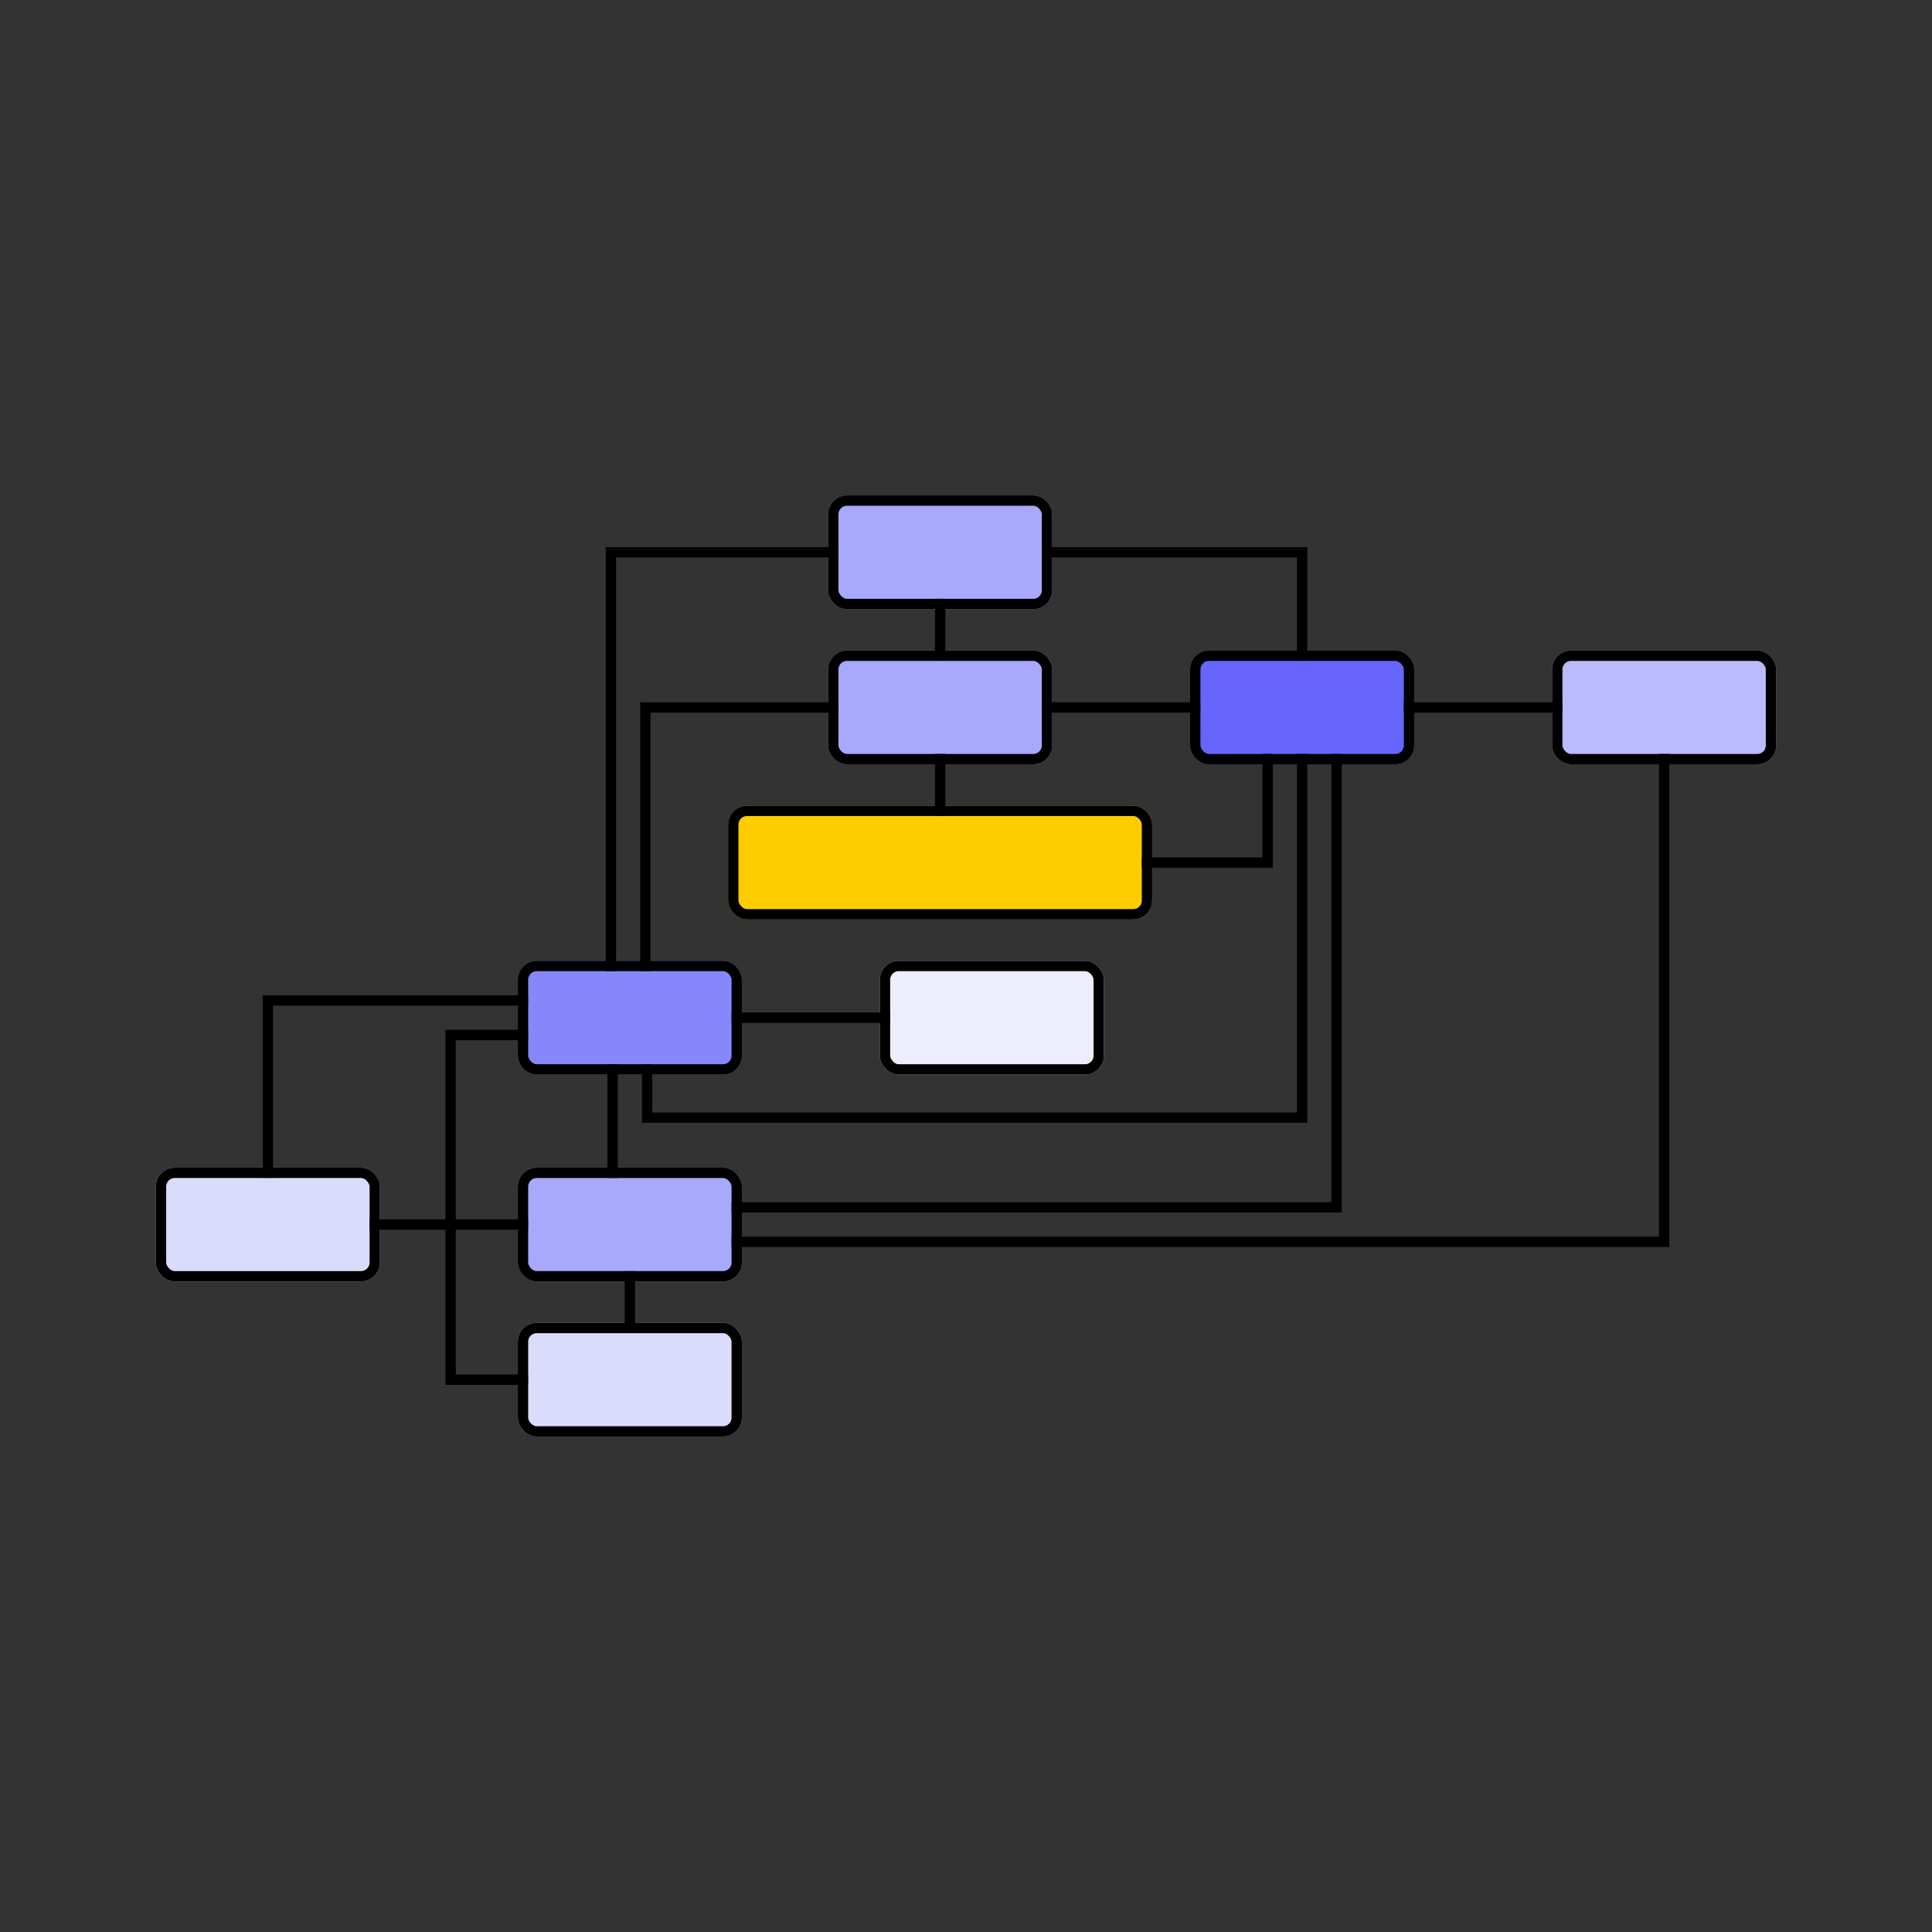 <svg:svg xmlns:dc="http://purl.org/dc/elements/1.1/" xmlns:ns1="http://sodipodi.sourceforge.net/DTD/sodipodi-0.dtd" xmlns:ns2="http://www.inkscape.org/namespaces/inkscape" xmlns:ns3="http://www.w3.org/1999/xlink" xmlns:ns5="http://creativecommons.org/ns#" xmlns:rdf="http://www.w3.org/1999/02/22-rdf-syntax-ns#" xmlns:svg="http://www.w3.org/2000/svg" color-interpolation="auto" color-rendering="auto" font-size="12" height="560.4" id="svg2" image-rendering="auto" shape-rendering="auto" stroke-miterlimit="10" style="font-size:12px;fill:#000000;stroke:#000000;stroke-linecap:square;stroke-miterlimit:10;font-family:Dialog" text-rendering="auto" version="1.1" viewBox="-45.2 -143.7 560.4 560.4" width="560.4" ns1:docname="graphe liaisons.svg" ns2:version="0.48.0 r9654">
  <svg:rect x="-45.2" y="-143.7" width="560.4" height="560.4" fill="#333333" stroke="none"/>
  <ns1:namedview bordercolor="#666666" borderopacity="1" fit-margin-bottom="0" fit-margin-left="0" fit-margin-right="0" fit-margin-top="0" gridtolerance="10" guidetolerance="10" id="namedview269" objecttolerance="10" pagecolor="#ffffff" showgrid="false" ns2:current-layer="svg2" ns2:cx="202.97992" ns2:cy="41.316" ns2:pageopacity="0" ns2:pageshadow="2" ns2:window-height="815" ns2:window-maximized="0" ns2:window-width="1322" ns2:window-x="0" ns2:window-y="0" ns2:zoom="0.84868421" />
  
  <svg:g id="g3195" transform="translate(-8.787 -3.717)">
    <svg:g id="y.node.0" style="stroke-width:3;stroke-miterlimit:10" transform="translate(-4.713 -11.783)">
      <svg:g id="g19" style="stroke:#6666fc;stroke-width:3;stroke-miterlimit:10;fill:#6666fc" transform="translate(-14,17)">
        <svg:rect height="30" id="rect21" rx="4" ry="4" width="62" x="329" y="45" />
      </svg:g>
      <svg:g id="g29" stroke-miterlimit="1.45" style="stroke-miterlimit:10;stroke-width:3;stroke-linecap:butt" transform="translate(-14,17)">
        <svg:rect height="30" id="rect31" rx="4" ry="4" style="stroke-width:3;stroke-miterlimit:10;fill:none" width="62" x="329" y="45" />
      </svg:g>
    </svg:g>
    <svg:g id="y.node.1" style="stroke-width:3;stroke-miterlimit:10" transform="translate(-4.713 -11.783)">
      <svg:g id="g34" style="stroke:#a8a8fc;stroke-width:3;stroke-miterlimit:10;fill:#a8a8fc" transform="translate(-14,17)">
        <svg:rect height="30" id="rect36" rx="4" ry="4" width="62" x="224" y="0" />
      </svg:g>
      <svg:g id="g48" stroke-miterlimit="1.45" style="stroke-miterlimit:10;stroke-width:3;stroke-linecap:butt" transform="translate(-14,17)">
        <svg:rect height="30" id="rect50" rx="4" ry="4" style="stroke-width:3;stroke-miterlimit:10;fill:none" width="62" x="224" y="0" />
      </svg:g>
    </svg:g>
    <svg:g id="y.node.2" style="stroke-width:3;stroke-miterlimit:10" transform="translate(-4.713 -11.783)">
      <svg:g id="g53" style="stroke:#dbdbfc;stroke-width:3;stroke-miterlimit:10;fill:#dbdbfc" transform="translate(-14,17)">
        <svg:rect height="30" id="rect55" rx="4" ry="4" width="62" x="29" y="195" />
      </svg:g>
      <svg:g id="g63" stroke-miterlimit="1.45" style="stroke-miterlimit:10;stroke-width:3;stroke-linecap:butt" transform="translate(-14,17)">
        <svg:rect height="30" id="rect65" rx="4" ry="4" style="stroke-width:3;stroke-miterlimit:10;fill:none" width="62" x="29" y="195" />
      </svg:g>
    </svg:g>
    <svg:g id="y.node.3" style="stroke-width:3;stroke-miterlimit:10" transform="translate(-4.713 -11.783)">
      <svg:g id="g68" style="stroke:#a8a8fc;stroke-width:3;stroke-miterlimit:10;fill:#a8a8fc" transform="translate(-14,17)">
        <svg:rect height="30" id="rect70" rx="4" ry="4" width="62" x="134" y="195" />
      </svg:g>
      <svg:g id="g78" stroke-miterlimit="1.45" style="stroke-miterlimit:10;stroke-width:3;stroke-linecap:butt" transform="translate(-14,17)">
        <svg:rect height="30" id="rect80" rx="4" ry="4" style="stroke-width:3;stroke-miterlimit:10;fill:none" width="62" x="134" y="195" />
      </svg:g>
    </svg:g>
    <svg:g id="y.node.4" style="stroke-width:3;stroke-miterlimit:10" transform="translate(-4.713 -11.783)">
      <svg:g id="g83" style="stroke:#babafc;stroke-width:3;stroke-miterlimit:10;fill:#babafc" transform="translate(-14,17)">
        <svg:rect height="30" id="rect85" rx="4" ry="4" width="62" x="434" y="45" />
      </svg:g>
      <svg:g id="g95" stroke-miterlimit="1.45" style="stroke-miterlimit:10;stroke-width:3;stroke-linecap:butt" transform="translate(-14,17)">
        <svg:rect height="30" id="rect97" rx="4" ry="4" style="stroke-width:3;stroke-miterlimit:10;fill:none" width="62" x="434" y="45" />
      </svg:g>
    </svg:g>
    <svg:g id="y.node.5" style="stroke-width:3;stroke-miterlimit:10" transform="translate(-4.713 -11.783)">
      <svg:g id="g100" style="stroke:#a8a8fc;stroke-width:3;stroke-miterlimit:10;fill:#a8a8fc" transform="translate(-14,17)">
        <svg:rect height="30" id="rect102" rx="4" ry="4" width="62" x="224" y="45" />
      </svg:g>
      <svg:g id="g112" stroke-miterlimit="1.45" style="stroke-miterlimit:10;stroke-width:3;stroke-linecap:butt" transform="translate(-14,17)">
        <svg:rect height="30" id="rect114" rx="4" ry="4" style="stroke-width:3;stroke-miterlimit:10;fill:none" width="62" x="224" y="45" />
      </svg:g>
    </svg:g>
    <svg:g id="y.node.6" style="stroke-width:3;stroke-miterlimit:10" transform="translate(-4.713 -11.783)">
      <svg:g id="g117" style="stroke:#dbdbfc;stroke-width:3;stroke-miterlimit:10;fill:#dbdbfc" transform="translate(-14,17)">
        <svg:rect height="30" id="rect119" rx="4" ry="4" width="62" x="134" y="240" />
      </svg:g>
      <svg:g id="g129" stroke-miterlimit="1.45" style="stroke-miterlimit:10;stroke-width:3;stroke-linecap:butt" transform="translate(-14,17)">
        <svg:rect height="30" id="rect131" rx="4" ry="4" style="stroke-width:3;stroke-miterlimit:10;fill:none" width="62" x="134" y="240" />
      </svg:g>
    </svg:g>
    <svg:g id="y.node.7" style="stroke-width:3;stroke-miterlimit:10" transform="translate(-4.713 -11.783)">
      <svg:g id="g134" style="stroke:#8787fc;stroke-width:3;stroke-miterlimit:10;fill:#8787fc" transform="translate(-14,17)">
        <svg:rect height="30" id="rect136" rx="4" ry="4" width="62" x="134" y="135" />
      </svg:g>
      <svg:g id="g146" stroke-miterlimit="1.45" style="stroke-miterlimit:10;stroke-width:3;stroke-linecap:butt" transform="translate(-14,17)">
        <svg:rect height="30" id="rect148" rx="4" ry="4" style="stroke-width:3;stroke-miterlimit:10;fill:none" width="62" x="134" y="135" />
      </svg:g>
    </svg:g>
    <svg:g id="y.node.8" style="stroke-width:3;stroke-miterlimit:10" transform="translate(-4.713 -11.783)">
      <svg:g id="g151" style="stroke:#ededfc;stroke-width:3;stroke-miterlimit:10;fill:#ededfc" transform="translate(-14,17)">
        <svg:rect height="30" id="rect153" rx="4" ry="4" width="62" x="239" y="135" />
      </svg:g>
      <svg:g id="g163" stroke-miterlimit="1.45" style="stroke-miterlimit:10;stroke-width:3;stroke-linecap:butt" transform="translate(-14,17)">
        <svg:rect height="30" id="rect165" rx="4" ry="4" style="stroke-width:3;stroke-miterlimit:10;fill:none" width="62" x="239" y="135" />
      </svg:g>
    </svg:g>
    <svg:g id="y.node.9" style="stroke-width:3;stroke-miterlimit:10" transform="translate(-4.713 -11.783)">
      <svg:a id="a168" style="stroke-width:3;stroke-miterlimit:10" target="_blank" ns3:href="graphe injecteur pr&#233;mont&#233;.graphml" ns3:show="new" ns3:type="simple">
        <svg:g id="g170" style="stroke:#ffcc00;stroke-width:3;stroke-miterlimit:10;fill:#ffcc00" transform="translate(-14,17)">
          <svg:rect height="30" id="rect172" rx="4" ry="4" width="120" x="195" y="90" />
        </svg:g>
        <svg:g id="g180" stroke-miterlimit="1.45" style="stroke-miterlimit:10;stroke-width:3;stroke-linecap:butt" transform="translate(-14,17)">
          <svg:rect height="30" id="rect182" rx="4" ry="4" style="stroke-width:3;stroke-miterlimit:10;fill:none" width="120" x="195" y="90" />
        </svg:g>
      </svg:a>
    </svg:g>
    <svg:g id="y.edge.2" style="stroke-width:3;stroke-miterlimit:10" transform="translate(-4.713 -11.783)">
      <svg:g id="g185" stroke-miterlimit="1.45" style="stroke-miterlimit:10;stroke-width:3;stroke-linecap:butt" transform="translate(-14,17)">
        <svg:path d="m360 44.971v-29.971h-74" id="path187" style="stroke-width:3;stroke-miterlimit:10;fill:none" ns2:connector-curvature="0" />
      </svg:g>
    </svg:g>
    <svg:g id="y.edge.1" style="stroke-width:3;stroke-miterlimit:10" transform="translate(-4.713 -11.783)">
      <svg:g id="g190" stroke-miterlimit="1.45" style="stroke-miterlimit:10;stroke-width:3;stroke-linecap:butt" transform="translate(-14,17)">
        <svg:path d="m370 75v130h-174" id="path192" style="stroke-width:3;stroke-miterlimit:10;fill:none" ns2:connector-curvature="0" />
      </svg:g>
    </svg:g>
    <svg:g id="y.edge.5" style="stroke-width:3;stroke-miterlimit:10" transform="translate(-4.713 -11.783)">
      <svg:g id="g195" stroke-miterlimit="1.45" style="stroke-miterlimit:10;stroke-width:3;stroke-linecap:butt" transform="translate(-14,17)">
        <svg:path d="m133.96 210h-42.96" id="path197" style="stroke-width:3;stroke-miterlimit:10;fill:none" ns2:connector-curvature="0" />
      </svg:g>
    </svg:g>
    <svg:g id="y.edge.0" style="stroke-width:3;stroke-miterlimit:10" transform="translate(-4.713 -11.783)">
      <svg:g id="g200" stroke-miterlimit="1.45" style="stroke-miterlimit:10;stroke-width:3;stroke-linecap:butt" transform="translate(-14,17)">
        <svg:path d="m391 60h42.958" id="path202" style="stroke-width:3;stroke-miterlimit:10;fill:none" ns2:connector-curvature="0" />
      </svg:g>
    </svg:g>
    <svg:g id="y.edge.6" style="stroke-width:3;stroke-miterlimit:10" transform="translate(-4.713 -11.783)">
      <svg:g id="g205" stroke-miterlimit="1.45" style="stroke-miterlimit:10;stroke-width:3;stroke-linecap:butt" transform="translate(-14,17)">
        <svg:path d="m465 75v140h-269" id="path207" style="stroke-width:3;stroke-miterlimit:10;fill:none" ns2:connector-curvature="0" />
      </svg:g>
    </svg:g>
    <svg:g id="y.edge.7" style="stroke-width:3;stroke-miterlimit:10" transform="translate(-4.713 -11.783)">
      <svg:g id="g210" stroke-miterlimit="1.45" style="stroke-miterlimit:10;stroke-width:3;stroke-linecap:butt" transform="translate(-14,17)">
        <svg:path d="m286 60h42.958" id="path212" style="stroke-width:3;stroke-miterlimit:10;fill:none" ns2:connector-curvature="0" />
      </svg:g>
    </svg:g>
    <svg:g id="y.edge.8" style="stroke-width:3;stroke-miterlimit:10" transform="translate(-4.713 -11.783)">
      <svg:g id="g215" stroke-miterlimit="1.45" style="stroke-miterlimit:10;stroke-width:3;stroke-linecap:butt" transform="translate(-14,17)">
        <svg:path d="m255 44.971v-14.971" id="path217" style="stroke-width:3;stroke-miterlimit:10;fill:none" ns2:connector-curvature="0" />
      </svg:g>
    </svg:g>
    <svg:g id="y.edge.10" style="stroke-width:3;stroke-miterlimit:10" transform="translate(-4.713 -11.783)">
      <svg:g id="g220" stroke-miterlimit="1.45" style="stroke-miterlimit:10;stroke-width:3;stroke-linecap:butt" transform="translate(-14,17)">
        <svg:path d="m165 239.97v-14.97" id="path222" style="stroke-width:3;stroke-miterlimit:10;fill:none" ns2:connector-curvature="0" />
      </svg:g>
    </svg:g>
    <svg:g id="y.edge.3" style="stroke-width:3;stroke-miterlimit:10" transform="translate(-4.713 -11.783)">
      <svg:g id="g225" stroke-miterlimit="1.45" style="stroke-miterlimit:10;stroke-width:3;stroke-linecap:butt" transform="translate(-14,17)">
        <svg:path d="m360 75v104h-190v-14" id="path227" style="stroke-width:3;stroke-miterlimit:10;fill:none" ns2:connector-curvature="0" />
      </svg:g>
    </svg:g>
    <svg:g id="y.edge.4" style="stroke-width:3;stroke-miterlimit:10" transform="translate(-4.713 -11.783)">
      <svg:g id="g230" stroke-miterlimit="1.45" style="stroke-miterlimit:10;stroke-width:3;stroke-linecap:butt" transform="translate(-14,17)">
        <svg:path d="m223.97 15h-64.468v119.97" id="path232" style="stroke-width:3;stroke-miterlimit:10;fill:none" ns2:connector-curvature="0" />
      </svg:g>
    </svg:g>
    <svg:g id="y.edge.9" style="stroke-width:3;stroke-miterlimit:10" transform="translate(-4.713 -11.783)">
      <svg:g id="g235" stroke-miterlimit="1.45" style="stroke-miterlimit:10;stroke-width:3;stroke-linecap:butt" transform="translate(-14,17)">
        <svg:path d="m223.97 60h-54.473v74.963" id="path237" style="stroke-width:3;stroke-miterlimit:10;fill:none" ns2:connector-curvature="0" />
      </svg:g>
    </svg:g>
    <svg:g id="y.edge.11" style="stroke-width:3;stroke-miterlimit:10" transform="translate(-4.713 -11.783)">
      <svg:g id="g240" stroke-miterlimit="1.45" style="stroke-miterlimit:10;stroke-width:3;stroke-linecap:butt" transform="translate(-14,17)">
        <svg:path d="m160 165v29.971" id="path242" style="stroke-width:3;stroke-miterlimit:10;fill:none" ns2:connector-curvature="0" />
      </svg:g>
    </svg:g>
    <svg:g id="y.edge.12" style="stroke-width:3;stroke-miterlimit:10" transform="translate(-4.713 -11.783)">
      <svg:g id="g245" stroke-miterlimit="1.45" style="stroke-miterlimit:10;stroke-width:3;stroke-linecap:butt" transform="translate(-14,17)">
        <svg:path d="m133.96 145h-73.96v49.951" id="path247" style="stroke-width:3;stroke-miterlimit:10;fill:none" ns2:connector-curvature="0" />
      </svg:g>
    </svg:g>
    <svg:g id="y.edge.13" style="stroke-width:3;stroke-miterlimit:10" transform="translate(-4.713 -11.783)">
      <svg:g id="g250" stroke-miterlimit="1.45" style="stroke-miterlimit:10;stroke-width:3;stroke-linecap:butt" transform="translate(-14,17)">
        <svg:path d="m133.96 155h-20.959v100h20.959" id="path252" style="stroke-width:3;stroke-miterlimit:10;fill:none" ns2:connector-curvature="0" />
      </svg:g>
    </svg:g>
    <svg:g id="y.edge.14" style="stroke-width:3;stroke-miterlimit:10" transform="translate(-4.713 -11.783)">
      <svg:g id="g255" stroke-miterlimit="1.45" style="stroke-miterlimit:10;stroke-width:3;stroke-linecap:butt" transform="translate(-14,17)">
        <svg:path d="m238.96 150h-42.96" id="path257" style="stroke-width:3;stroke-miterlimit:10;fill:none" ns2:connector-curvature="0" />
      </svg:g>
    </svg:g>
    <svg:g id="y.edge.16" style="stroke-width:3;stroke-miterlimit:10" transform="translate(-4.713 -11.783)">
      <svg:g id="g260" stroke-miterlimit="1.45" style="stroke-miterlimit:10;stroke-width:3;stroke-linecap:butt" transform="translate(-14,17)">
        <svg:path d="m255 75v14.971" id="path262" style="stroke-width:3;stroke-miterlimit:10;fill:none" ns2:connector-curvature="0" />
      </svg:g>
    </svg:g>
    <svg:g id="y.edge.15" style="stroke-width:3;stroke-miterlimit:10" transform="translate(-4.713 -11.783)">
      <svg:g id="g265" stroke-miterlimit="1.45" style="stroke-miterlimit:10;stroke-width:3;stroke-linecap:butt" transform="translate(-14,17)">
        <svg:path d="m315 105h35v-30" id="path267" style="stroke-width:3;stroke-miterlimit:10;fill:none" ns2:connector-curvature="0" />
      </svg:g>
    </svg:g>
  </svg:g>
</svg:svg>